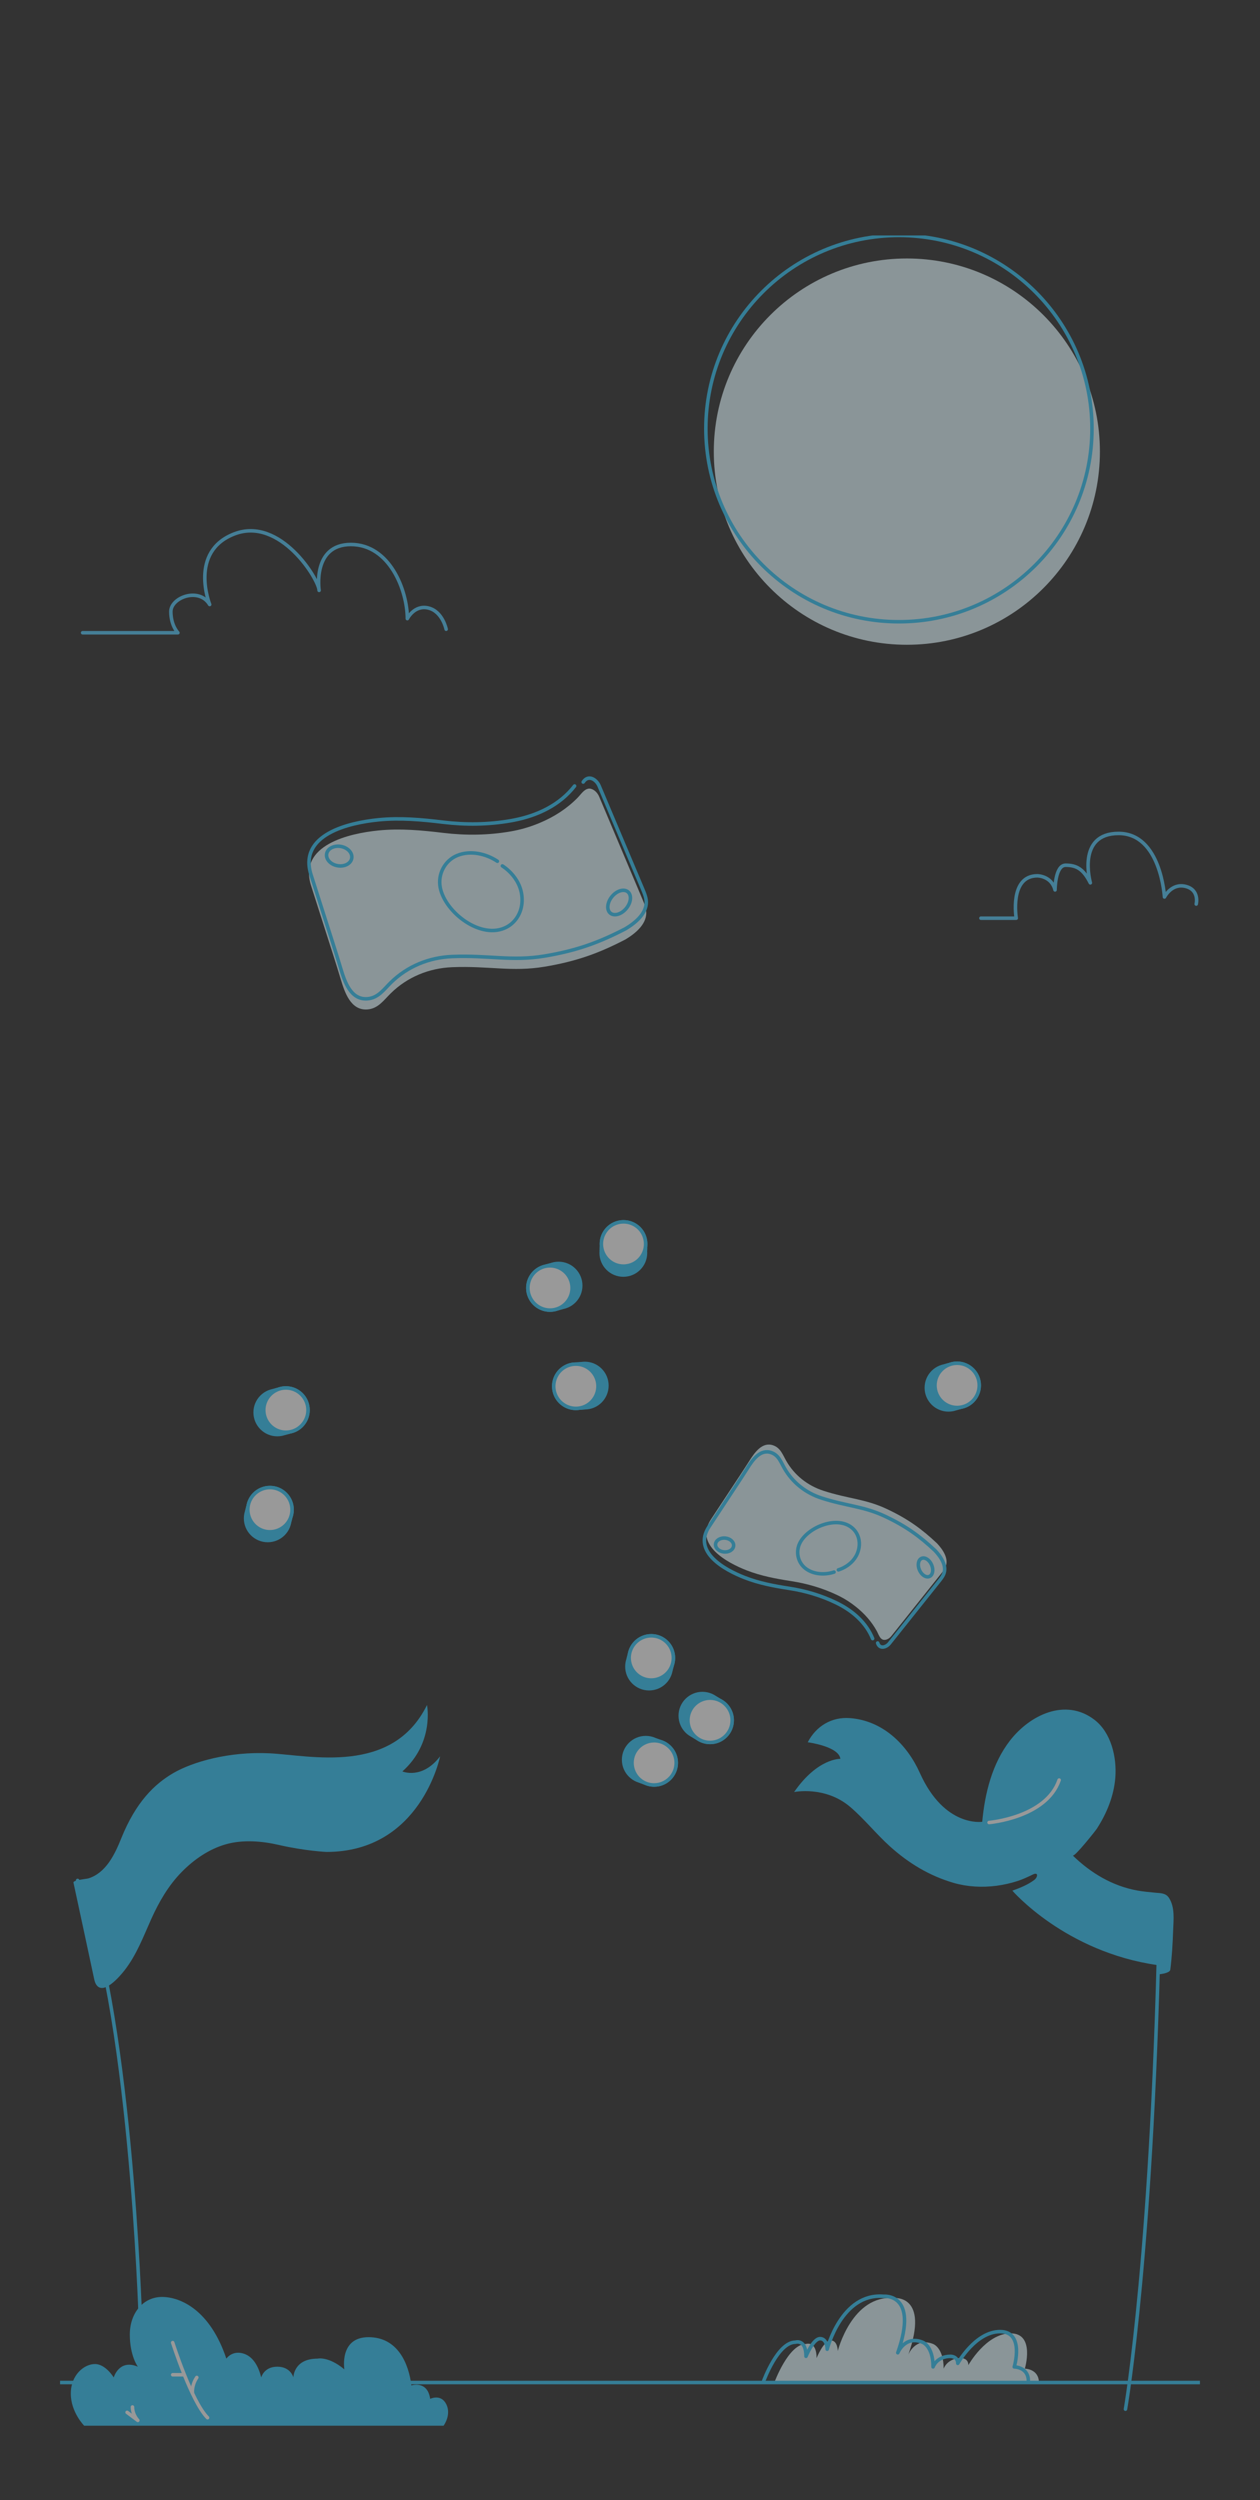 <svg width="357" height="708" viewBox="0 0 357 708" fill="none" xmlns="http://www.w3.org/2000/svg">
<rect x="0" y="0" width="357" height="708" fill="#333333" stroke="none"/>
<g opacity="0.5" clip-path="url(#clip0_4820_138636)">
<g clip-path="url(#clip1_4820_138636)">
<path d="M256.942 182.6C287.152 182.6 311.642 158.11 311.642 127.9C311.642 97.69 287.152 73.2 256.942 73.2C226.732 73.2 202.242 97.69 202.242 127.9C202.242 158.11 226.732 182.6 256.942 182.6Z" fill="#E1F7FE"/>
<path d="M219.367 674.811C219.367 674.811 223.367 663.811 228.367 663.811C228.367 663.811 231.367 662.811 231.367 667.811C231.367 667.811 233.367 662.811 235.367 662.811C237.367 662.811 237.367 665.811 237.367 665.811C237.367 665.811 241.367 649.811 253.367 650.811C253.367 650.811 263.367 649.811 257.367 666.811C257.367 666.811 259.367 661.811 264.367 663.811C264.367 663.811 267.367 664.811 267.367 670.811C267.367 670.811 268.367 667.811 272.367 667.811C272.367 667.811 274.367 667.811 274.367 669.811C274.367 669.811 279.367 660.811 286.367 660.811C293.367 660.811 290.367 670.811 290.367 670.811C290.367 670.811 294.367 670.811 294.367 674.811H219.367Z" fill="#E1F7FE"/>
<path d="M216.367 674.311C216.367 674.311 220.367 663.311 225.367 663.311C225.367 663.311 228.367 662.311 228.367 667.311C228.367 667.311 230.367 662.311 232.367 662.311C234.367 662.311 234.367 665.311 234.367 665.311C234.367 665.311 238.367 649.311 250.367 650.311C250.367 650.311 260.367 649.311 254.367 666.311C254.367 666.311 256.367 661.311 261.367 663.311C261.367 663.311 264.367 664.311 264.367 670.311C264.367 670.311 265.367 667.311 269.367 667.311C269.367 667.311 271.367 667.311 271.367 669.311C271.367 669.311 276.367 660.311 283.367 660.311C290.367 660.311 287.367 670.311 287.367 670.311C287.367 670.311 291.367 670.311 291.367 674.311" stroke="#37CAFC" stroke-miterlimit="10" stroke-linecap="round" stroke-linejoin="round"/>
<path d="M39.762 656.63C39.762 656.63 36.942 566.1 21.992 532.54" stroke="#37CAFC" stroke-miterlimit="10" stroke-linecap="round" stroke-linejoin="round"/>
<path d="M20.817 533.159C20.657 532.429 24.567 532.119 25.057 531.959C30.057 530.399 32.547 525.109 34.357 520.619C38.487 510.359 43.757 505.229 49.177 502.099C54.597 498.969 64.847 495.969 76.387 496.539C87.927 497.109 111.157 502.809 120.987 482.859C120.987 482.859 123.127 493.549 114.007 501.669C114.007 501.669 119.567 504.089 124.697 497.399C124.697 497.399 119.287 524.469 92.497 524.469C92.497 524.469 86.367 524.189 78.957 522.479C74.207 521.379 68.787 520.949 64.037 522.289C59.247 523.639 54.977 526.589 51.517 530.109C47.727 533.959 45.027 538.629 42.827 543.529C40.587 548.519 38.677 553.659 35.277 558.009C33.997 559.639 29.197 565.369 27.177 561.899C26.887 561.399 26.757 560.819 26.637 560.259C24.697 551.229 22.777 542.189 20.817 533.159Z" fill="#37CAFC"/>
<path d="M318.883 682.28C318.883 682.28 326.873 636.32 328.583 537.72" stroke="#37CAFC" stroke-miterlimit="10" stroke-linecap="round" stroke-linejoin="round"/>
<path d="M238.11 498.11C238.11 498.11 231.7 497.83 225 507.51C225 507.51 233.83 505.66 240.96 511.78C244.94 515.2 248.24 519.37 252.14 522.89C257.43 527.66 263.33 531.23 270.18 533.23C274.12 534.37 278.3 534.58 282.36 534.05C284.36 533.78 286.34 533.34 288.26 532.72C289.79 532.23 291.19 531.56 292.64 530.86C294.32 530.05 294.02 531.68 293.04 532.41C291.16 533.81 289.02 534.65 286.84 535.44C286.84 535.44 301.81 552.83 328.03 556.53L327.94 559.17C327.94 559.17 331.44 558.95 331.59 557.81C332.05 554.12 332.26 550.4 332.39 546.68C332.5 543.68 332.94 540.16 331.22 537.5C330.31 536.09 328.87 536.16 327.36 536.02C325.65 535.86 323.94 535.7 322.25 535.4C315.21 534.13 309.03 530.44 303.95 525.48C304.45 525.97 310.42 518.44 310.76 517.91C313.58 513.56 315.61 508.6 316.01 503.4C316.45 497.69 314.85 490.69 310.1 487.05C301.85 480.72 291.76 485.74 286.19 492.9C281.12 499.43 279.04 507.84 278.3 515.93C278.3 515.93 267.61 517.64 260.63 502.11C256.98 493.99 250.1 487.27 240.81 486.57C235.61 486.18 231.23 488.85 228.86 493.41C228.85 493.41 237.68 494.55 238.11 498.11Z" fill="#37CAFC"/>
<path d="M280.242 516.139C280.242 516.139 296.432 514.779 300.092 504.109" stroke="white" stroke-miterlimit="10" stroke-linecap="round" stroke-linejoin="round"/>
<path d="M17.02 674.73H339.98" stroke="#37CAFC" stroke-miterlimit="10" stroke-linecap="round" stroke-linejoin="round"/>
<path d="M23.863 686.98C23.863 686.98 20.062 683.18 20.062 677.86C20.062 672.54 23.863 669.5 26.902 669.5C29.942 669.5 32.222 673.3 32.222 673.3C32.222 673.3 33.742 667.98 39.062 670.26C39.062 670.26 36.782 667.22 36.782 661.14C36.782 655.06 40.583 650.5 45.903 650.5C51.222 650.5 59.572 654.3 64.132 667.97C64.132 667.97 65.653 665.69 68.692 666.45C71.733 667.21 73.252 670.25 74.013 673.29C74.013 673.29 74.772 670.25 78.573 670.25C82.373 670.25 83.132 673.29 83.132 673.29C83.132 673.29 83.132 667.97 89.972 667.97C89.972 667.97 93.013 667.21 97.573 671.01C97.573 671.01 96.052 661.89 104.413 661.89C112.773 661.89 115.812 669.49 116.562 675.56C116.562 675.56 121.122 674.04 121.882 679.36C121.882 679.36 124.923 677.84 126.443 680.88C127.963 683.92 125.683 686.96 125.683 686.96H23.863V686.98Z" fill="#37CAFC"/>
<path d="M36.012 683.18L39.052 685.46C39.052 685.46 37.532 683.94 37.532 681.66" stroke="white" stroke-miterlimit="10" stroke-linecap="round" stroke-linejoin="round"/>
<path d="M58.043 683.18C58.043 683.18 58.043 681.66 58.803 680.9L58.043 683.18Z" fill="#37CAFC"/>
<path d="M48.93 663.43C48.93 663.43 54.25 680.14 58.81 684.7" stroke="white" stroke-miterlimit="10" stroke-linecap="round" stroke-linejoin="round"/>
<path d="M54.519 677.6C54.519 677.6 54.249 675.58 55.759 673.3" stroke="white" stroke-miterlimit="10" stroke-linecap="round" stroke-linejoin="round"/>
<path d="M51.96 672.539H48.93" stroke="white" stroke-miterlimit="10" stroke-linecap="round" stroke-linejoin="round"/>
<path d="M164.64 224.81C164.28 225.21 163.96 225.62 163.65 225.93C160.58 229.05 156.99 231.34 152.96 233.03C150.61 234.02 148.15 234.79 145.65 235.28C145.35 235.34 145.05 235.39 144.75 235.45C138.39 236.56 131.96 236.64 125.57 235.87C119.45 235.13 113.4 234.58 107.24 235.19C98.9 236.02 84.46 239.3 88.14 250.82C89.44 254.91 90.75 258.99 92.05 263.08C93.57 267.84 95.12 272.59 96.56 277.38C97.65 281 99.36 286.19 104.04 285.88C107.11 285.68 108.69 283.3 110.7 281.32C115.41 276.69 121.53 274.18 128.11 273.91C138.53 273.49 145 275.32 154.3 273.77C163.59 272.22 169.93 269.83 177.25 266.03C180.07 264.33 183.61 261.49 183.05 257.77C182.9 256.75 182.49 255.78 182.09 254.83C177.99 245.09 173.86 235.37 169.77 225.63C169.36 224.65 168.52 223.68 167.46 223.4C166.33 223.08 165.42 223.93 164.64 224.81Z" fill="#E1F7FE"/>
<path d="M165.24 221.48C166.68 219.28 168.97 220.71 169.77 222.61C173.87 232.35 177.99 242.07 182.09 251.81C182.49 252.76 182.9 253.73 183.05 254.75C183.61 258.47 180.07 261.31 177.25 263.01C169.93 266.81 163.59 269.2 154.3 270.75C145.01 272.3 138.53 270.47 128.11 270.89C121.53 271.16 115.41 273.67 110.7 278.3C108.69 280.28 107.11 282.65 104.04 282.86C99.36 283.17 97.65 277.98 96.56 274.36C95.12 269.58 93.57 264.83 92.05 260.06C90.75 255.97 89.44 251.89 88.14 247.8C84.46 236.28 98.9 233 107.24 232.17C113.4 231.56 119.45 232.11 125.57 232.85C131.96 233.62 138.39 233.54 144.75 232.43C145.05 232.38 145.35 232.32 145.65 232.26C152.27 230.97 158.6 228.01 162.8 222.59" stroke="#37CAFC" stroke-miterlimit="10" stroke-linecap="round" stroke-linejoin="round"/>
<path d="M99.658 243.081C99.929 241.576 98.558 240.069 96.596 239.716C94.633 239.364 92.823 240.298 92.552 241.804C92.282 243.31 93.653 244.816 95.615 245.169C97.578 245.522 99.388 244.587 99.658 243.081Z" stroke="#37CAFC" stroke-miterlimit="10" stroke-linecap="round" stroke-linejoin="round"/>
<path d="M177.453 257.254C178.822 255.584 179.021 253.483 177.897 252.563C176.774 251.642 174.754 252.249 173.385 253.919C172.016 255.589 171.817 257.69 172.94 258.611C174.064 259.531 176.084 258.924 177.453 257.254Z" stroke="#37CAFC" stroke-miterlimit="10" stroke-linecap="round" stroke-linejoin="round"/>
<path d="M142.34 245.23C142.34 245.23 148.53 248.89 147.88 255.84C147.62 258.61 146.08 261.19 143.6 262.52C136.45 266.37 126.1 258.44 124.73 251.35C124 247.56 126.02 243.68 129.62 242.24C133.32 240.77 137.71 241.77 140.93 243.91" stroke="#37CAFC" stroke-miterlimit="10" stroke-linecap="round" stroke-linejoin="round"/>
<path d="M248.9 462.9C248.73 462.55 248.59 462.21 248.44 461.94C246.94 459.21 244.91 456.95 242.47 455.01C241.05 453.88 239.51 452.87 237.89 452.06C237.7 451.96 237.5 451.87 237.3 451.77C233.15 449.78 228.76 448.49 224.22 447.78C219.88 447.11 215.62 446.32 211.51 444.71C205.95 442.53 196.68 437.5 201.42 430.31C203.1 427.76 204.79 425.21 206.47 422.65C208.43 419.68 210.41 416.72 212.32 413.71C213.77 411.44 215.94 408.21 219.09 409.33C221.16 410.06 221.78 412 222.78 413.74C225.12 417.82 228.83 420.73 233.29 422.18C240.36 424.48 245.15 424.47 251.23 427.33C257.31 430.18 261.19 433.05 265.48 437.07C267.08 438.78 268.97 441.41 267.86 443.86C267.56 444.53 267.09 445.11 266.63 445.69C261.94 451.58 257.23 457.45 252.54 463.34C252.07 463.93 251.31 464.44 250.53 464.42C249.73 464.41 249.26 463.65 248.9 462.9Z" fill="#E1F7FE"/>
<path d="M248.67 465.299C249.23 467.089 251.08 466.549 252 465.399C256.69 459.509 261.4 453.629 266.09 447.749C266.55 447.169 267.011 446.589 267.321 445.919C268.431 443.469 266.54 440.839 264.94 439.129C260.65 435.109 256.77 432.249 250.69 429.389C244.61 426.539 239.82 426.539 232.75 424.239C228.29 422.789 224.58 419.879 222.24 415.799C221.24 414.059 220.62 412.119 218.55 411.389C215.4 410.269 213.22 413.499 211.78 415.769C209.87 418.769 207.89 421.729 205.93 424.709C204.25 427.259 202.56 429.809 200.88 432.369C196.14 439.559 205.41 444.599 210.97 446.769C215.08 448.379 219.34 449.169 223.68 449.839C228.21 450.539 232.6 451.839 236.76 453.829C236.96 453.919 237.15 454.019 237.35 454.119C241.65 456.279 245.41 459.539 247.25 464.059" stroke="#37CAFC" stroke-miterlimit="10" stroke-linecap="round" stroke-linejoin="round"/>
<path d="M207.86 437.797C207.965 436.714 206.904 435.725 205.492 435.589C204.079 435.452 202.849 436.22 202.744 437.303C202.639 438.386 203.7 439.374 205.113 439.511C206.526 439.647 207.756 438.88 207.86 437.797Z" stroke="#37CAFC" stroke-miterlimit="10" stroke-linecap="round" stroke-linejoin="round"/>
<path d="M263.348 446.451C264.294 446.037 264.561 444.557 263.943 443.145C263.326 441.733 262.058 440.924 261.112 441.338C260.166 441.752 259.899 443.232 260.517 444.644C261.134 446.056 262.402 446.865 263.348 446.451Z" stroke="#37CAFC" stroke-miterlimit="10" stroke-linecap="round" stroke-linejoin="round"/>
<path d="M237.54 444.59C237.54 444.59 242.5 443.27 243.38 438.38C243.73 436.43 243.18 434.36 241.73 432.97C237.57 428.95 228.94 432.39 226.63 436.99C225.4 439.45 226.04 442.5 228.23 444.18C230.48 445.91 233.69 446.07 236.31 445.21" stroke="#37CAFC" stroke-miterlimit="10" stroke-linecap="round" stroke-linejoin="round"/>
<path d="M81.001 406.11C84.739 406.11 87.77 403.079 87.77 399.34C87.77 395.601 84.739 392.57 81.001 392.57C77.261 392.57 74.231 395.601 74.231 399.34C74.231 403.079 77.261 406.11 81.001 406.11Z" fill="#37CAFC"/>
<path d="M79.793 406.44C83.532 406.44 86.563 403.409 86.563 399.67C86.563 395.931 83.532 392.9 79.793 392.9C76.055 392.9 73.023 395.931 73.023 399.67C73.023 403.409 76.055 406.44 79.793 406.44Z" fill="#37CAFC"/>
<path d="M78.571 406.77C82.31 406.77 85.341 403.739 85.341 400C85.341 396.261 82.31 393.23 78.571 393.23C74.832 393.23 71.801 396.261 71.801 400C71.801 403.739 74.832 406.77 78.571 406.77Z" fill="#37CAFC"/>
<path d="M81.012 405.61C84.475 405.61 87.282 402.803 87.282 399.34C87.282 395.877 84.475 393.07 81.012 393.07C77.549 393.07 74.742 395.877 74.742 399.34C74.742 402.803 77.549 405.61 81.012 405.61Z" fill="white"/>
<path d="M81.001 393.57C84.18 393.57 86.77 396.16 86.77 399.34C86.77 402.52 84.18 405.11 81.001 405.11C77.82 405.11 75.231 402.52 75.231 399.34C75.231 396.16 77.82 393.57 81.001 393.57ZM81.001 392.57C77.26 392.57 74.231 395.6 74.231 399.34C74.231 403.08 77.26 406.11 81.001 406.11C84.74 406.11 87.77 403.08 87.77 399.34C87.77 395.6 84.74 392.57 81.001 392.57Z" fill="#37CAFC"/>
<path d="M201.18 493.96C204.919 493.96 207.95 490.929 207.95 487.19C207.95 483.451 204.919 480.42 201.18 480.42C197.441 480.42 194.41 483.451 194.41 487.19C194.41 490.929 197.441 493.96 201.18 493.96Z" fill="#37CAFC"/>
<path d="M200.098 493.311C203.837 493.311 206.868 490.279 206.868 486.541C206.868 482.802 203.837 479.771 200.098 479.771C196.359 479.771 193.328 482.802 193.328 486.541C193.328 490.279 196.359 493.311 200.098 493.311Z" fill="#37CAFC"/>
<path d="M199.02 492.66C202.759 492.66 205.79 489.629 205.79 485.89C205.79 482.151 202.759 479.12 199.02 479.12C195.281 479.12 192.25 482.151 192.25 485.89C192.25 489.629 195.281 492.66 199.02 492.66Z" fill="#37CAFC"/>
<path d="M201.194 493.46C199.464 493.46 197.854 492.77 196.654 491.52C195.494 490.31 194.884 488.72 194.924 487.05C194.964 485.38 195.654 483.82 196.864 482.66C198.034 481.54 199.574 480.93 201.194 480.93C202.924 480.93 204.534 481.62 205.734 482.87C208.124 485.37 208.024 489.35 205.524 491.73C204.344 492.84 202.804 493.46 201.194 493.46Z" fill="white"/>
<path d="M201.181 481.42C202.771 481.42 204.261 482.05 205.361 483.21C206.421 484.33 206.991 485.79 206.951 487.33C206.911 488.87 206.281 490.3 205.161 491.37C204.081 492.4 202.671 492.96 201.181 492.96C199.591 492.96 198.101 492.33 197.001 491.17C195.941 490.05 195.371 488.59 195.411 487.05C195.451 485.51 196.081 484.08 197.201 483.01C198.281 481.99 199.701 481.42 201.181 481.42ZM201.181 480.42C199.501 480.42 197.821 481.04 196.511 482.29C193.801 484.87 193.701 489.15 196.281 491.86C197.611 493.25 199.391 493.96 201.181 493.96C202.861 493.96 204.541 493.34 205.851 492.09C208.561 489.51 208.661 485.23 206.081 482.52C204.751 481.13 202.971 480.42 201.181 480.42Z" fill="#37CAFC"/>
<path d="M185.34 506.01C189.079 506.01 192.11 502.979 192.11 499.24C192.11 495.501 189.079 492.47 185.34 492.47C181.601 492.47 178.57 495.501 178.57 499.24C178.57 502.979 181.601 506.01 185.34 506.01Z" fill="#37CAFC"/>
<path d="M184.149 505.579C187.888 505.579 190.919 502.548 190.919 498.809C190.919 495.07 187.888 492.039 184.149 492.039C180.41 492.039 177.379 495.07 177.379 498.809C177.379 502.548 180.41 505.579 184.149 505.579Z" fill="#37CAFC"/>
<path d="M182.969 505.14C186.708 505.14 189.739 502.109 189.739 498.37C189.739 494.631 186.708 491.6 182.969 491.6C179.23 491.6 176.199 494.631 176.199 498.37C176.199 502.109 179.23 505.14 182.969 505.14Z" fill="#37CAFC"/>
<path d="M185.33 505.511C184.03 505.511 182.77 505.111 181.71 504.351C178.89 502.351 178.23 498.431 180.23 495.611C181.4 493.961 183.32 492.971 185.35 492.971C186.65 492.971 187.91 493.371 188.97 494.131C190.34 495.101 191.24 496.541 191.52 498.191C191.8 499.841 191.42 501.501 190.45 502.871C189.27 504.521 187.36 505.511 185.33 505.511Z" fill="white"/>
<path d="M185.339 493.471C186.539 493.471 187.689 493.841 188.669 494.541C191.259 496.381 191.869 499.991 190.029 502.581C188.949 504.101 187.189 505.011 185.319 505.011C184.119 505.011 182.969 504.641 181.989 503.941C179.399 502.101 178.789 498.491 180.629 495.901C181.709 494.381 183.469 493.471 185.339 493.471ZM185.339 492.471C183.219 492.471 181.139 493.461 179.819 495.321C177.659 498.371 178.369 502.591 181.419 504.761C182.609 505.601 183.979 506.011 185.329 506.011C187.449 506.011 189.529 505.021 190.849 503.161C193.009 500.111 192.299 495.891 189.249 493.721C188.069 492.871 186.699 492.471 185.339 492.471Z" fill="#37CAFC"/>
<path d="M271.176 399.11C274.915 399.11 277.946 396.079 277.946 392.34C277.946 388.601 274.915 385.57 271.176 385.57C267.437 385.57 264.406 388.601 264.406 392.34C264.406 396.079 267.437 399.11 271.176 399.11Z" fill="#37CAFC"/>
<path d="M269.957 399.44C273.696 399.44 276.728 396.409 276.728 392.67C276.728 388.931 273.696 385.9 269.957 385.9C266.219 385.9 263.188 388.931 263.188 392.67C263.188 396.409 266.219 399.44 269.957 399.44Z" fill="#37CAFC"/>
<path d="M268.739 399.78C272.478 399.78 275.509 396.749 275.509 393.01C275.509 389.271 272.478 386.24 268.739 386.24C265 386.24 261.969 389.271 261.969 393.01C261.969 396.749 265 399.78 268.739 399.78Z" fill="#37CAFC"/>
<path d="M271.18 398.61C274.643 398.61 277.45 395.803 277.45 392.34C277.45 388.877 274.643 386.07 271.18 386.07C267.717 386.07 264.91 388.877 264.91 392.34C264.91 395.803 267.717 398.61 271.18 398.61Z" fill="white"/>
<path d="M271.18 386.57C274.36 386.57 276.95 389.16 276.95 392.34C276.95 395.52 274.36 398.11 271.18 398.11C268 398.11 265.41 395.52 265.41 392.34C265.41 389.16 267.99 386.57 271.18 386.57ZM271.18 385.57C267.44 385.57 264.41 388.6 264.41 392.34C264.41 396.08 267.44 399.11 271.18 399.11C274.92 399.11 277.95 396.08 277.95 392.34C277.95 388.6 274.91 385.57 271.18 385.57Z" fill="#37CAFC"/>
<path d="M76.489 434.319C80.228 434.319 83.259 431.288 83.259 427.549C83.259 423.81 80.228 420.779 76.489 420.779C72.75 420.779 69.719 423.81 69.719 427.549C69.719 431.288 72.75 434.319 76.489 434.319Z" fill="#37CAFC"/>
<path d="M76.168 435.55C79.907 435.55 82.938 432.519 82.938 428.78C82.938 425.041 79.907 422.01 76.168 422.01C72.43 422.01 69.398 425.041 69.398 428.78C69.398 432.519 72.43 435.55 76.168 435.55Z" fill="#37CAFC"/>
<path d="M75.86 436.769C79.599 436.769 82.63 433.738 82.63 429.999C82.63 426.261 79.599 423.229 75.86 423.229C72.121 423.229 69.09 426.261 69.09 429.999C69.09 433.738 72.121 436.769 75.86 436.769Z" fill="#37CAFC"/>
<path d="M76.479 433.819C75.389 433.819 74.319 433.529 73.369 432.989C70.369 431.269 69.329 427.439 71.049 424.439C72.159 422.489 74.249 421.289 76.499 421.289C77.589 421.289 78.659 421.579 79.609 422.119C82.609 423.839 83.649 427.669 81.929 430.669C80.809 432.609 78.729 433.819 76.479 433.819Z" fill="white"/>
<path d="M76.487 421.779C77.487 421.779 78.477 422.039 79.347 422.539C82.107 424.119 83.067 427.649 81.487 430.409C80.457 432.199 78.537 433.309 76.477 433.309C75.477 433.309 74.487 433.049 73.617 432.549C70.857 430.969 69.897 427.439 71.477 424.679C72.507 422.899 74.427 421.779 76.487 421.779ZM76.487 420.779C74.137 420.779 71.857 421.999 70.607 424.189C68.747 427.429 69.877 431.569 73.117 433.429C74.177 434.039 75.337 434.329 76.477 434.329C78.827 434.329 81.107 433.109 82.357 430.919C84.217 427.679 83.087 423.539 79.847 421.679C78.787 421.069 77.627 420.779 76.487 420.779Z" fill="#37CAFC"/>
<path d="M184.536 476.3C188.275 476.3 191.306 473.269 191.306 469.53C191.306 465.791 188.275 462.76 184.536 462.76C180.797 462.76 177.766 465.791 177.766 469.53C177.766 473.269 180.797 476.3 184.536 476.3Z" fill="#37CAFC"/>
<path d="M184.215 477.52C187.954 477.52 190.985 474.489 190.985 470.75C190.985 467.011 187.954 463.98 184.215 463.98C180.476 463.98 177.445 467.011 177.445 470.75C177.445 474.489 180.476 477.52 184.215 477.52Z" fill="#37CAFC"/>
<path d="M183.903 478.74C187.642 478.74 190.673 475.709 190.673 471.97C190.673 468.231 187.642 465.2 183.903 465.2C180.164 465.2 177.133 468.231 177.133 471.97C177.133 475.709 180.164 478.74 183.903 478.74Z" fill="#37CAFC"/>
<path d="M184.518 475.79C183.428 475.79 182.358 475.5 181.408 474.96C178.408 473.24 177.368 469.41 179.088 466.41C180.198 464.46 182.288 463.26 184.538 463.26C185.628 463.26 186.698 463.55 187.648 464.09C190.648 465.81 191.688 469.64 189.968 472.64C188.848 474.59 186.768 475.79 184.518 475.79Z" fill="white"/>
<path d="M184.53 463.76C185.53 463.76 186.52 464.02 187.39 464.52C190.15 466.1 191.11 469.63 189.53 472.39C188.5 474.18 186.58 475.29 184.52 475.29C183.52 475.29 182.53 475.03 181.66 474.53C178.9 472.95 177.94 469.42 179.52 466.66C180.55 464.87 182.47 463.76 184.53 463.76ZM184.53 462.76C182.18 462.76 179.9 463.98 178.65 466.17C176.79 469.41 177.92 473.55 181.16 475.41C182.22 476.02 183.38 476.31 184.52 476.31C186.87 476.31 189.15 475.09 190.4 472.9C192.26 469.66 191.13 465.52 187.89 463.66C186.83 463.05 185.67 462.76 184.53 462.76Z" fill="#37CAFC"/>
<path d="M155.821 371.52C159.56 371.52 162.591 368.489 162.591 364.75C162.591 361.011 159.56 357.98 155.821 357.98C152.082 357.98 149.051 361.011 149.051 364.75C149.051 368.489 152.082 371.52 155.821 371.52Z" fill="#37CAFC"/>
<path d="M157.043 371.181C160.782 371.181 163.813 368.15 163.813 364.411C163.813 360.672 160.782 357.641 157.043 357.641C153.304 357.641 150.273 360.672 150.273 364.411C150.273 368.15 153.304 371.181 157.043 371.181Z" fill="#37CAFC"/>
<path d="M158.262 370.851C162.001 370.851 165.032 367.82 165.032 364.081C165.032 360.342 162.001 357.311 158.262 357.311C154.523 357.311 151.492 360.342 151.492 364.081C151.492 367.82 154.523 370.851 158.262 370.851Z" fill="#37CAFC"/>
<path d="M155.832 371.01C153.622 371.01 151.552 369.83 150.432 367.93C148.672 364.95 149.672 361.1 152.642 359.35C153.612 358.78 154.702 358.48 155.822 358.48C158.032 358.48 160.102 359.66 161.232 361.56C162.082 363 162.322 364.69 161.902 366.31C161.482 367.93 160.462 369.29 159.022 370.14C158.042 370.71 156.942 371.01 155.832 371.01Z" fill="white"/>
<path d="M155.823 358.98C157.863 358.98 159.763 360.07 160.793 361.82C161.573 363.15 161.793 364.7 161.413 366.19C161.033 367.68 160.083 368.93 158.763 369.72C157.873 370.24 156.863 370.52 155.843 370.52C153.803 370.52 151.903 369.43 150.873 367.68C150.093 366.35 149.873 364.8 150.253 363.31C150.633 361.82 151.583 360.57 152.903 359.78C153.783 359.25 154.793 358.98 155.823 358.98ZM155.823 357.98C154.653 357.98 153.473 358.28 152.393 358.92C149.173 360.82 148.103 364.97 150.003 368.19C151.263 370.33 153.523 371.52 155.843 371.52C157.013 371.52 158.193 371.22 159.273 370.58C162.493 368.68 163.563 364.53 161.663 361.31C160.393 359.17 158.133 357.98 155.823 357.98Z" fill="#37CAFC"/>
<path d="M163.161 399.36C166.9 399.36 169.931 396.329 169.931 392.59C169.931 388.851 166.9 385.82 163.161 385.82C159.422 385.82 156.391 388.851 156.391 392.59C156.391 396.329 159.422 399.36 163.161 399.36Z" fill="#37CAFC"/>
<path d="M164.418 399.27C168.157 399.27 171.188 396.239 171.188 392.5C171.188 388.761 168.157 385.73 164.418 385.73C160.679 385.73 157.648 388.761 157.648 392.5C157.648 396.239 160.679 399.27 164.418 399.27Z" fill="#37CAFC"/>
<path d="M165.68 399.17C169.419 399.17 172.45 396.139 172.45 392.4C172.45 388.661 169.419 385.63 165.68 385.63C161.941 385.63 158.91 388.661 158.91 392.4C158.91 396.139 161.941 399.17 165.68 399.17Z" fill="#37CAFC"/>
<path d="M163.16 398.86C160.51 398.86 158.14 397.18 157.25 394.69C156.69 393.11 156.78 391.41 157.5 389.9C158.22 388.39 159.48 387.25 161.06 386.69C161.74 386.45 162.44 386.33 163.16 386.33C165.81 386.33 168.18 388.01 169.07 390.5C170.23 393.76 168.52 397.35 165.26 398.5C164.58 398.74 163.87 398.86 163.16 398.86Z" fill="white"/>
<path d="M163.16 386.82C165.6 386.82 167.78 388.36 168.6 390.66C169.66 393.66 168.09 396.96 165.09 398.03C164.47 398.25 163.82 398.36 163.16 398.36C160.72 398.36 158.54 396.82 157.72 394.52C157.2 393.07 157.29 391.5 157.95 390.11C158.61 388.72 159.78 387.67 161.23 387.15C161.86 386.93 162.51 386.82 163.16 386.82ZM163.16 385.82C162.41 385.82 161.64 385.95 160.9 386.21C157.38 387.46 155.54 391.33 156.79 394.85C157.77 397.62 160.38 399.36 163.17 399.36C163.92 399.36 164.69 399.23 165.43 398.97C168.95 397.72 170.79 393.85 169.54 390.33C168.55 387.55 165.95 385.82 163.16 385.82Z" fill="#37CAFC"/>
<path d="M176.668 359.06C180.407 359.06 183.438 356.029 183.438 352.29C183.438 348.551 180.407 345.52 176.668 345.52C172.929 345.52 169.898 348.551 169.898 352.29C169.898 356.029 172.929 359.06 176.668 359.06Z" fill="#37CAFC"/>
<path d="M176.637 360.329C180.376 360.329 183.407 357.298 183.407 353.559C183.407 349.82 180.376 346.789 176.637 346.789C172.898 346.789 169.867 349.82 169.867 353.559C169.867 357.298 172.898 360.329 176.637 360.329Z" fill="#37CAFC"/>
<path d="M176.61 361.589C180.349 361.589 183.38 358.558 183.38 354.819C183.38 351.08 180.349 348.049 176.61 348.049C172.871 348.049 169.84 351.08 169.84 354.819C169.84 358.558 172.871 361.589 176.61 361.589Z" fill="#37CAFC"/>
<path d="M176.659 358.561C173.779 358.561 171.279 356.601 170.579 353.801C169.749 350.451 171.799 347.041 175.149 346.211C175.649 346.091 176.159 346.021 176.669 346.021C179.549 346.021 182.049 347.981 182.749 350.781C183.149 352.411 182.899 354.091 182.039 355.531C181.179 356.961 179.809 357.981 178.179 358.381C177.679 358.501 177.169 358.561 176.659 358.561Z" fill="white"/>
<path d="M176.669 346.53C179.319 346.53 181.619 348.33 182.259 350.91C183.029 354 181.139 357.13 178.049 357.9C177.589 358.01 177.119 358.07 176.649 358.07C173.999 358.07 171.699 356.27 171.059 353.69C170.689 352.19 170.919 350.64 171.719 349.32C172.509 348 173.779 347.07 175.269 346.7C175.729 346.58 176.199 346.53 176.669 346.53ZM176.669 345.53C176.129 345.53 175.579 345.6 175.029 345.73C171.399 346.63 169.189 350.3 170.099 353.93C170.869 357.01 173.629 359.07 176.659 359.07C177.199 359.07 177.749 359 178.299 358.87C181.929 357.97 184.139 354.3 183.229 350.67C182.469 347.58 179.709 345.53 176.669 345.53Z" fill="#37CAFC"/>
<path d="M277.93 260.03H287.93C287.93 260.03 285.93 248.03 293.93 248.03C293.93 248.03 297.93 248.03 298.93 252.03C298.93 252.03 298.93 245.03 301.93 245.03C304.93 245.03 306.93 246.03 308.93 250.03C308.93 250.03 304.93 236.03 316.93 236.03C328.93 236.03 329.93 254.03 329.93 254.03C329.93 254.03 331.93 250.03 335.93 251.03C339.93 252.03 338.93 256.03 338.93 256.03" stroke="#57CBFC" stroke-miterlimit="10" stroke-linecap="round" stroke-linejoin="round"/>
<path d="M23.41 179.2H50.41C50.41 179.2 48.41 177.2 48.41 173.2C48.41 169.2 56.41 166.2 59.41 171.2C59.41 171.2 53.41 156.2 66.41 151.2C79.41 146.2 90.41 164.2 90.41 167.2C90.41 167.2 88.41 154.2 99.41 154.2C110.41 154.2 115.41 167.2 115.41 175.2C115.41 175.2 117.41 171.2 121.41 172.2C125.41 173.2 126.41 178.2 126.41 178.2" stroke="#57CBFC" stroke-miterlimit="10" stroke-linecap="round" stroke-linejoin="round"/>
<path d="M254.692 176.08C284.902 176.08 309.392 151.59 309.392 121.38C309.392 91.17 284.902 66.68 254.692 66.68C224.482 66.68 199.992 91.17 199.992 121.38C199.992 151.59 224.482 176.08 254.692 176.08Z" stroke="#37CAFC" stroke-miterlimit="10"/>
</g>
</g>
<defs>
<clipPath id="clip0_4820_138636">
<rect width="357" height="708" fill="white"/>
</clipPath>
<clipPath id="clip1_4820_138636">
<rect width="322.96" height="620.3" fill="white" transform="translate(17.02 66.68)"/>
</clipPath>
</defs>
</svg>
